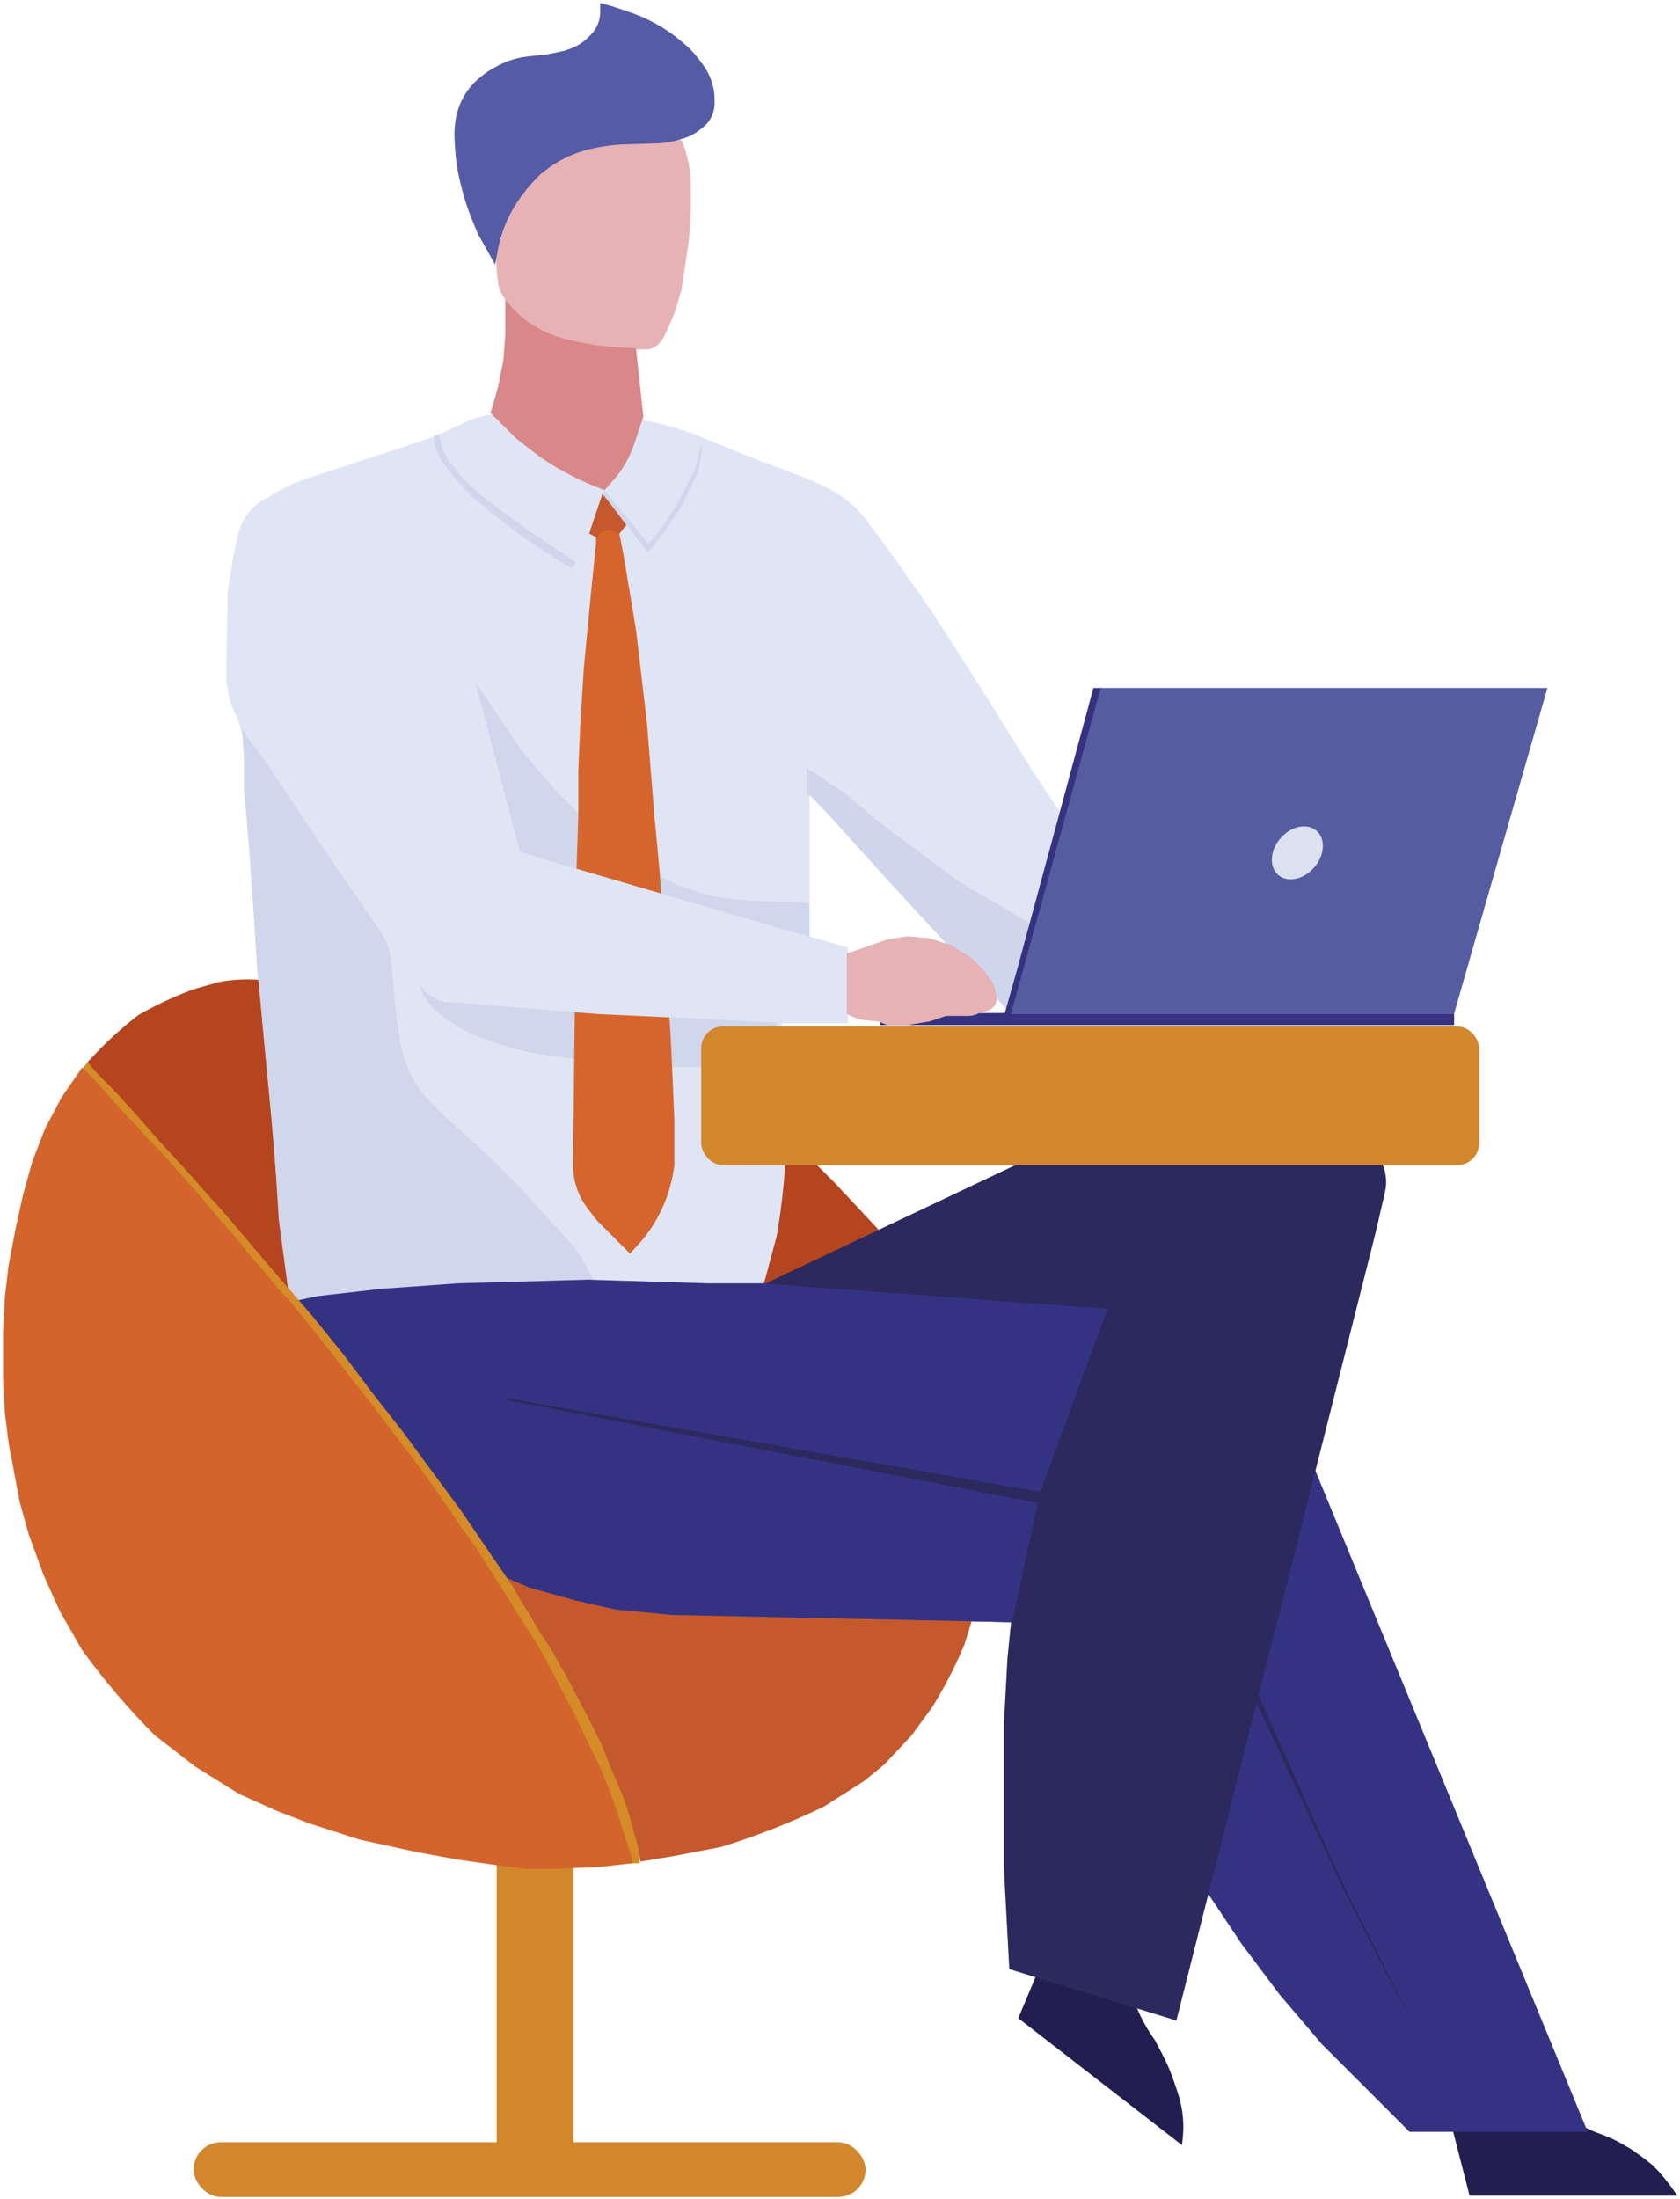 <svg width="460" height="602" viewBox="0 0 460 602" fill="none" xmlns="http://www.w3.org/2000/svg">
<path d="M228.5 324L243 339.5L234 351.5L79.5 353.5L51.5 321L24 291L25.891 288.983C29.624 285.001 33.674 281.328 38 278C42.659 275.338 47.524 273.053 52.549 271.169L53 271L60 269C67.216 267.688 74.647 268.22 81.603 270.546L222 317.5L228.5 324Z" fill="#B5451F" stroke="#B5451F" stroke-width="0.3"/>
<path d="M143 89.5L138.5 82L137.712 80.687C137.24 79.9 136.887 79.047 136.664 78.157C136.555 77.72 136.477 77.275 136.433 76.826L136 72.5L136.5 51L161 37.5L186.5 38.5C188.15 42.461 189 46.709 189 51V57.5L188.5 65.5L186.5 79L185.329 83.098C184.777 85.03 184.077 86.916 183.235 88.74L181.825 91.797C181.609 92.264 181.344 92.708 181.035 93.12L180.671 93.606C180.23 94.194 179.658 94.671 179 95C178.342 95.329 177.617 95.5 176.882 95.5H172.14C170.316 95.5 168.999 97.246 169.5 99L158 97L143 89.5Z" fill="#E6B2B6" stroke="#E6B2B6" stroke-width="0.3"/>
<path d="M136.19 68.323L135.5 72L131 64L129.423 60.17C128.143 57.062 127.109 53.857 126.33 50.587L126.039 49.365C125.348 46.461 124.917 43.501 124.751 40.52L124.621 38.169C124.54 36.726 124.59 35.278 124.769 33.844L124.819 33.451C124.939 32.485 125.134 31.53 125.402 30.594L125.43 30.495C125.809 29.169 126.338 27.891 127.008 26.686C127.995 24.908 129.276 23.31 130.797 21.959L131.231 21.573C132.407 20.527 133.694 19.614 135.069 18.851L136.055 18.303C137.017 17.768 138.017 17.306 139.048 16.92C140.677 16.309 142.372 15.891 144.099 15.675L145.5 15.5L150 15L153.264 14.347C154.418 14.116 155.545 13.766 156.627 13.303L157.057 13.118C158.016 12.708 158.922 12.184 159.756 11.558C160.251 11.187 160.72 10.78 161.158 10.342L161.5 10L161.879 9.621C162.292 9.208 162.663 8.755 162.987 8.269C163.328 7.758 163.618 7.206 163.846 6.635C164.275 5.563 164.5 4.407 164.5 3.252V1L168 2L171.938 3.313C174.308 4.103 176.608 5.091 178.813 6.267L179.354 6.555C181.778 7.848 184.057 9.395 186.155 11.169L187.276 12.118C188.754 13.369 190.086 14.782 191.248 16.331L192.284 17.712C193.419 19.225 194.278 20.927 194.822 22.739L194.901 23.003C195.298 24.327 195.5 25.702 195.5 27.085V28.313C195.5 29.426 195.274 30.528 194.835 31.551C194.287 32.829 193.424 33.948 192.326 34.802L191.369 35.546C190.133 36.507 188.733 37.236 187.237 37.696L185.744 38.156C183.923 38.716 182.035 39.031 180.13 39.093L170.838 39.392C168.616 39.464 166.403 39.706 164.217 40.115L162.952 40.353C160.658 40.783 158.417 41.464 156.272 42.383C153.768 43.457 151.411 44.847 149.261 46.519L148 47.5L146.853 48.647C144.956 50.544 143.25 52.624 141.762 54.857L141.532 55.203C140.512 56.732 139.613 58.338 138.843 60.007C137.619 62.659 136.728 65.452 136.19 68.323Z" fill="#555BA5" stroke="#555BA5" stroke-width="0.3"/>
<path d="M119.5 119.5L127.438 115.74C128.478 115.247 129.553 114.834 130.655 114.503C132.872 113.838 135.177 113.514 137.492 113.541L162.105 113.831C171.631 113.943 181.066 115.691 190 119L206 125.5L220.5 131L225.458 133.231C228.792 134.731 231.825 136.825 234.409 139.409C235.468 140.468 236.447 141.605 237.337 142.809L244.5 152.5L255 167.5L264 181.5L271 192.5L282.5 211L291.5 224.5L289.796 231.802C286.272 246.908 281.49 261.692 275.5 276L259 258L245 243L227.5 223.5L221.5 217.5V248V256.5L232 259.5V280H214L214.947 298.223C215.647 311.698 214.826 325.209 212.5 338.5L209.469 349.759C209.158 350.912 208.662 352.007 208 353L163 352.5L81 357.5L77 336.5L74.5 306.5L72 280L67 216V206.196C67 202.446 66.163 198.743 64.551 195.357C62.873 191.834 62.036 187.969 62.106 184.068L62.5 162L64 152.5L65.378 146.299C65.789 144.451 66.559 142.702 67.644 141.151C68.866 139.405 70.46 137.952 72.31 136.895L76.724 134.372C78.902 133.127 81.201 132.106 83.586 131.325L109 123L119.5 119.5Z" fill="#DFE5F5" stroke="#DFE5F5" stroke-width="0.3"/>
<path d="M221 210.5V217.5H222L253.5 252L276.5 277L283 253.5L262.5 241.5L241 225.5L231.5 217.5L221 210.5Z" fill="#CFD5EB" stroke="#CFD5EB" stroke-width="0.3"/>
<path d="M275.257 277.5H241V280.5H398V277.5H277L301.5 188.5H299.5L278.5 266L275.257 277.5Z" fill="#35327F" stroke="#35327F" stroke-width="0.3"/>
<path d="M232 277.5V261H232.5L242.5 257.5L245 257L248.5 256.5L254.5 257L260.5 259L266 262.5L269 265.5L271.353 268.637C271.779 269.206 272.08 269.859 272.234 270.553L272.683 272.572C272.885 273.484 272.707 274.44 272.188 275.217C272.063 275.405 271.918 275.582 271.758 275.742C271.267 276.233 270.636 276.573 269.955 276.709L269.288 276.842C268.765 276.947 268.253 277.123 267.776 277.362C266.943 277.779 266.015 278 265.084 278H259.325C259.11 278 258.896 278.035 258.692 278.103L254.649 279.45C254.55 279.483 254.448 279.509 254.345 279.526L251.5 280L248.663 280.473C248.555 280.491 248.445 280.5 248.334 280.5H243.385C243.131 280.5 242.879 280.451 242.642 280.357L240.762 279.605C240.588 279.535 240.405 279.491 240.219 279.472L235.5 279L233 278L232 277.5Z" fill="#E6B2B6" stroke="#E6B2B6" stroke-width="0.3"/>
<path d="M277 277.5L301.5 188.5H423.5L398 277.5H346H277Z" fill="#555CA0" stroke="#555CA0" stroke-width="0.3"/>
<ellipse cx="355.227" cy="233.492" rx="6.112" ry="8.006" transform="rotate(40.982 355.227 233.492)" fill="#DBE1F1"/>
<path d="M142.5 233L130.5 187.5L143 206L148.538 212.46C154.826 219.797 161.922 226.399 169.693 232.142L177.04 237.573C179.672 239.518 182.509 241.171 185.5 242.5L193 245C197.324 245.998 201.732 246.586 206.166 246.756L212.5 247H215.459C217.483 247 219.503 247.167 221.5 247.5V256.355L173.5 243L142.5 233Z" fill="#D0D6EC" stroke="#D0D6EC" stroke-width="0.3"/>
<path d="M212.5 276L115 269C115.328 270.967 116.154 272.818 117.4 274.375L118.006 275.133C118.996 276.37 120.171 277.447 121.49 278.326L123.936 279.957C125.973 281.315 128.149 282.451 130.428 283.347L133.638 284.608C138.529 286.529 143.63 287.864 148.835 288.585L173.5 292H212.5V276Z" fill="#D0D6EC" stroke="#D0D6EC" stroke-width="0.3"/>
<path d="M162 162L163.288 149.551C163.428 148.194 163.331 146.823 163 145.5L169 144.5L169.5 146.5L170.5 151.5L174 172.5L177 198L179 223L180.5 239L183.5 284L184 295L184.5 306.5V319L184.49 319.078C184.164 321.686 183.581 324.256 182.75 326.75L182.709 326.873C181.905 329.285 180.865 331.612 179.603 333.82C178.205 336.266 176.544 338.552 174.649 340.636L172.5 343L163.5 334L161.122 330.909C159.394 328.663 158.17 326.071 157.533 323.309C157.179 321.775 157.01 320.204 157.029 318.63L158 238.5L158.5 223.5V211L159 199L160 183L161 172.5L162 162Z" fill="#D6652D" stroke="#D6652D" stroke-width="0.3"/>
<path d="M114.5 268.5L142.5 233.5L221 256.5L216 280L196.5 279L164 277.5L120.5 274L116.5 271.5L114.5 268.5Z" fill="#DFE5F5" stroke="#DFE5F5" stroke-width="0.3"/>
<path d="M174 95.5L176 114L173.496 121.511C172.834 123.498 171.956 125.406 170.879 127.202C169.962 128.731 168.904 130.171 167.719 131.503L165.5 134L165.11 133.856C159.06 131.627 153.313 128.652 148 125L141.5 120L134.5 113L136.5 106L138 98.5L138.5 91.5V82.5L140.051 84.223C142.005 86.394 144.285 88.249 146.808 89.722C148.267 90.572 149.798 91.29 151.384 91.867L151.983 92.085C153.659 92.694 155.378 93.176 157.126 93.525L159.611 94.022C162.866 94.673 166.164 95.088 169.479 95.262L174 95.5Z" fill="#D98789" stroke="#D98789" stroke-width="0.3"/>
<path d="M94 354L86.607 355.008C84.205 355.336 81.83 355.834 79.5 356.5L76.5 334L75 310.5L70.5 264.5L68.5 232.5L67 216.5V208.5L66.5 200.5L72.5 208.5L89.5 234L103.635 254.372C105.514 257.079 106.672 260.221 107 263.5L108 275L109.5 286L110.286 288.83C111.417 292.901 113.361 296.701 116 300L122.5 306.5L133 316L142 325L153.5 337.5L157 341.5C158.994 344.159 160.694 347.026 162.069 350.052L162.5 351L152 350.5L113.5 352L94 354Z" fill="#D0D6EC" stroke="#D0D6EC" stroke-width="0.3"/>
<path d="M124 130L121 126L120 124L119 121V120.25V119.5L120 119L121 123L122.5 126L127 131.5L132 136L138 140.5L147 147L157.5 154L156.5 155.5L145.5 148.5L135.5 141L129 135.5L124 130Z" fill="#D0D6EC" stroke="#D0D6EC" stroke-width="0.3"/>
<path d="M161.5 146L165 135.5L171.5 143.5L169.5 146L167.896 145.358C167.31 145.124 166.671 145.055 166.048 145.159L165.56 145.24C164.6 145.4 163.808 146.077 163.5 147L161.5 146Z" fill="#C5582D" stroke="#C5582D" stroke-width="0.3"/>
<path d="M177.5 149L165.5 134.5V135.5L171.5 143.5L177.5 151L182.5 144.5L186.5 138.5L191 129L191.5 126.5L192 124V122L191.5 124.5L190.5 128.5L185 139L182 143.5L181 145L179 147.5L177.5 149Z" fill="#D0D6EC" stroke="#D0D6EC" stroke-width="0.3"/>
<path d="M386 566L332.5 458.5L345 447.5L406 566H386Z" fill="#2C295E" stroke="#2C295E" stroke-width="0.3"/>
<path d="M402.5 601L397.5 581.5H432L432.754 581.931C434.58 582.974 436.505 583.835 438.5 584.5L441.5 585.75L443 586.5L446.5 588.5L450 591L452.5 593C454.496 594.996 456.314 597.163 457.933 599.476L459 601H402.5Z" fill="#221E50" stroke="#221E50" stroke-width="0.3"/>
<path d="M434.5 583.5H386L362 559.5L350.5 546L340 532L331 518.5L326 507L344 466.5L367.5 517L380 541.5L392.5 565L367.5 515L344 462.5L358.5 399L434.5 583.5Z" fill="#343383" stroke="#343383" stroke-width="0.3"/>
<path d="M279 552.5L285.5 537L308 538.5C308.987 545.407 311.549 551.995 315.489 557.754L316 558.5L317.883 562.031C319.292 564.672 320.476 567.428 321.423 570.268L322.367 573.101C323.12 575.359 323.592 577.7 323.775 580.072C323.925 582.019 323.878 583.976 323.636 585.914L323.5 587L279 552.5Z" fill="#221E50" stroke="#221E50" stroke-width="0.3"/>
<path d="M291 313L205.5 353.5L256.5 443.5L277 444L276 454L275 472.5V489.5V511L276.5 539L322 553L335.625 499.125L349.25 445.25L376.5 337.5L379.073 326.349C379.356 325.124 379.447 323.862 379.342 322.609C379.12 319.945 378.025 317.427 376.226 315.449L374 313H291Z" fill="#2C295E" stroke="#2C295E" stroke-width="0.3"/>
<path d="M145 442L137.5 430L266 443.5L264 450L263.661 450.805C261.224 456.592 258.328 462.175 255 467.5L249.5 475L242 483L236.5 487.5L225.5 494.5C216.512 498.827 207.217 502.484 197.69 505.441L197.5 505.5L184.5 508L175.5 509.5C174.835 505.84 173.853 502.245 172.567 498.755L167.5 485L162 472.5L155 459L145 442Z" fill="#C4592D" stroke="#C4592D" stroke-width="0.3"/>
<path d="M87 355L77.5 357L132 429L145 434.5L157.5 438L168.5 440.5L184 442L277 443.968L284.5 409L303 358.5L208.5 351.5H193.5L161 350.5L125.5 351.5L104.5 353L87 355Z" fill="#343383" stroke="#343383" stroke-width="0.3"/>
<path d="M285.5 411.5L138.5 383L286.5 409L285.5 411.5Z" fill="#2C295E" stroke="#2C295E" stroke-width="0.5"/>
<path d="M22.5 293L24 291C24.999 292.332 26.091 293.591 27.268 294.768L31 298.5L36.5 304.5L43.5 312.5L49.5 319L62 333L73 346L85.5 360.5L94 371L101.5 381L110.5 392.5L116 400L126 413.5L134.5 426L140 434L145.5 443.5L151 452L155.5 460L161 470.5L164.5 477.5L167.5 485L170.5 492L172 496.5L173.5 502L174.138 504.127C174.71 506.032 175 508.011 175 510H172.5L171.5 505L170.5 501L168.5 495L166 488.5L163.5 483L160 475L155.5 466L150 455.5L145 447.5L138 436L132.5 427.5L125 416.5L117.5 406L109 394.5L99 381L91 371L80 357.5L70 345.5L61.5 336L54.5 328L48.5 321L41 312.5L32 303L22.5 293Z" fill="#D58B27" stroke="#D58B27" stroke-width="0.3"/>
<rect x="136" y="508.5" width="21" height="79" fill="#D2872C"/>
<path d="M26.5 296.5L22.5 292.5L17 300.5L12.5 309L9 318L6.5 327L4.5 336L2.5 346.5L1.5 355L1 364V378.5L1.5 387L2.5 395L4 403L5.5 411L8 420L12 431L16.5 441L22.5 451.5C28.49 459.82 35.251 467.751 42.5 475L53.5 483.5L65.5 491L75.5 495.5L84.5 499L98.5 503.5L114.5 507L125.5 509L136 510.5L144 511.5H151.5L164 511L173 510C173 509.338 172.893 508.68 172.684 508.051L172 506L171 503L169 496.5L166.5 489.5L164 483.5L161 477.5L157.5 470L152.5 460.5L148 452L145.25 447.625L142.5 443.25L139.75 438.875L137 434.5L132.5 427.5L130 423.5L126 418L123 413.5L119.5 408.5L116 403.5L113 399.5L110 395.5L106.5 391L102 385L98.5 380.5L94.5 375.5L91 371L87.5 366.5L83.5 361.5L79 356L76.5 353.5L72.5 348.5L68.5 344L64.5 339L60.5 334.5L55.5 328.5L52 324.5L48 320L44 315.5L40.5 312L37 308L34 305L30 300.5L26.5 296.5Z" fill="#D3642C" stroke="#D3642C" stroke-width="0.3"/>
<rect x="53" y="586.5" width="184" height="15" rx="7.5" fill="#D2872C"/>
<rect x="192" y="281" width="213" height="38" rx="6" fill="#D2872C"/>
</svg>
